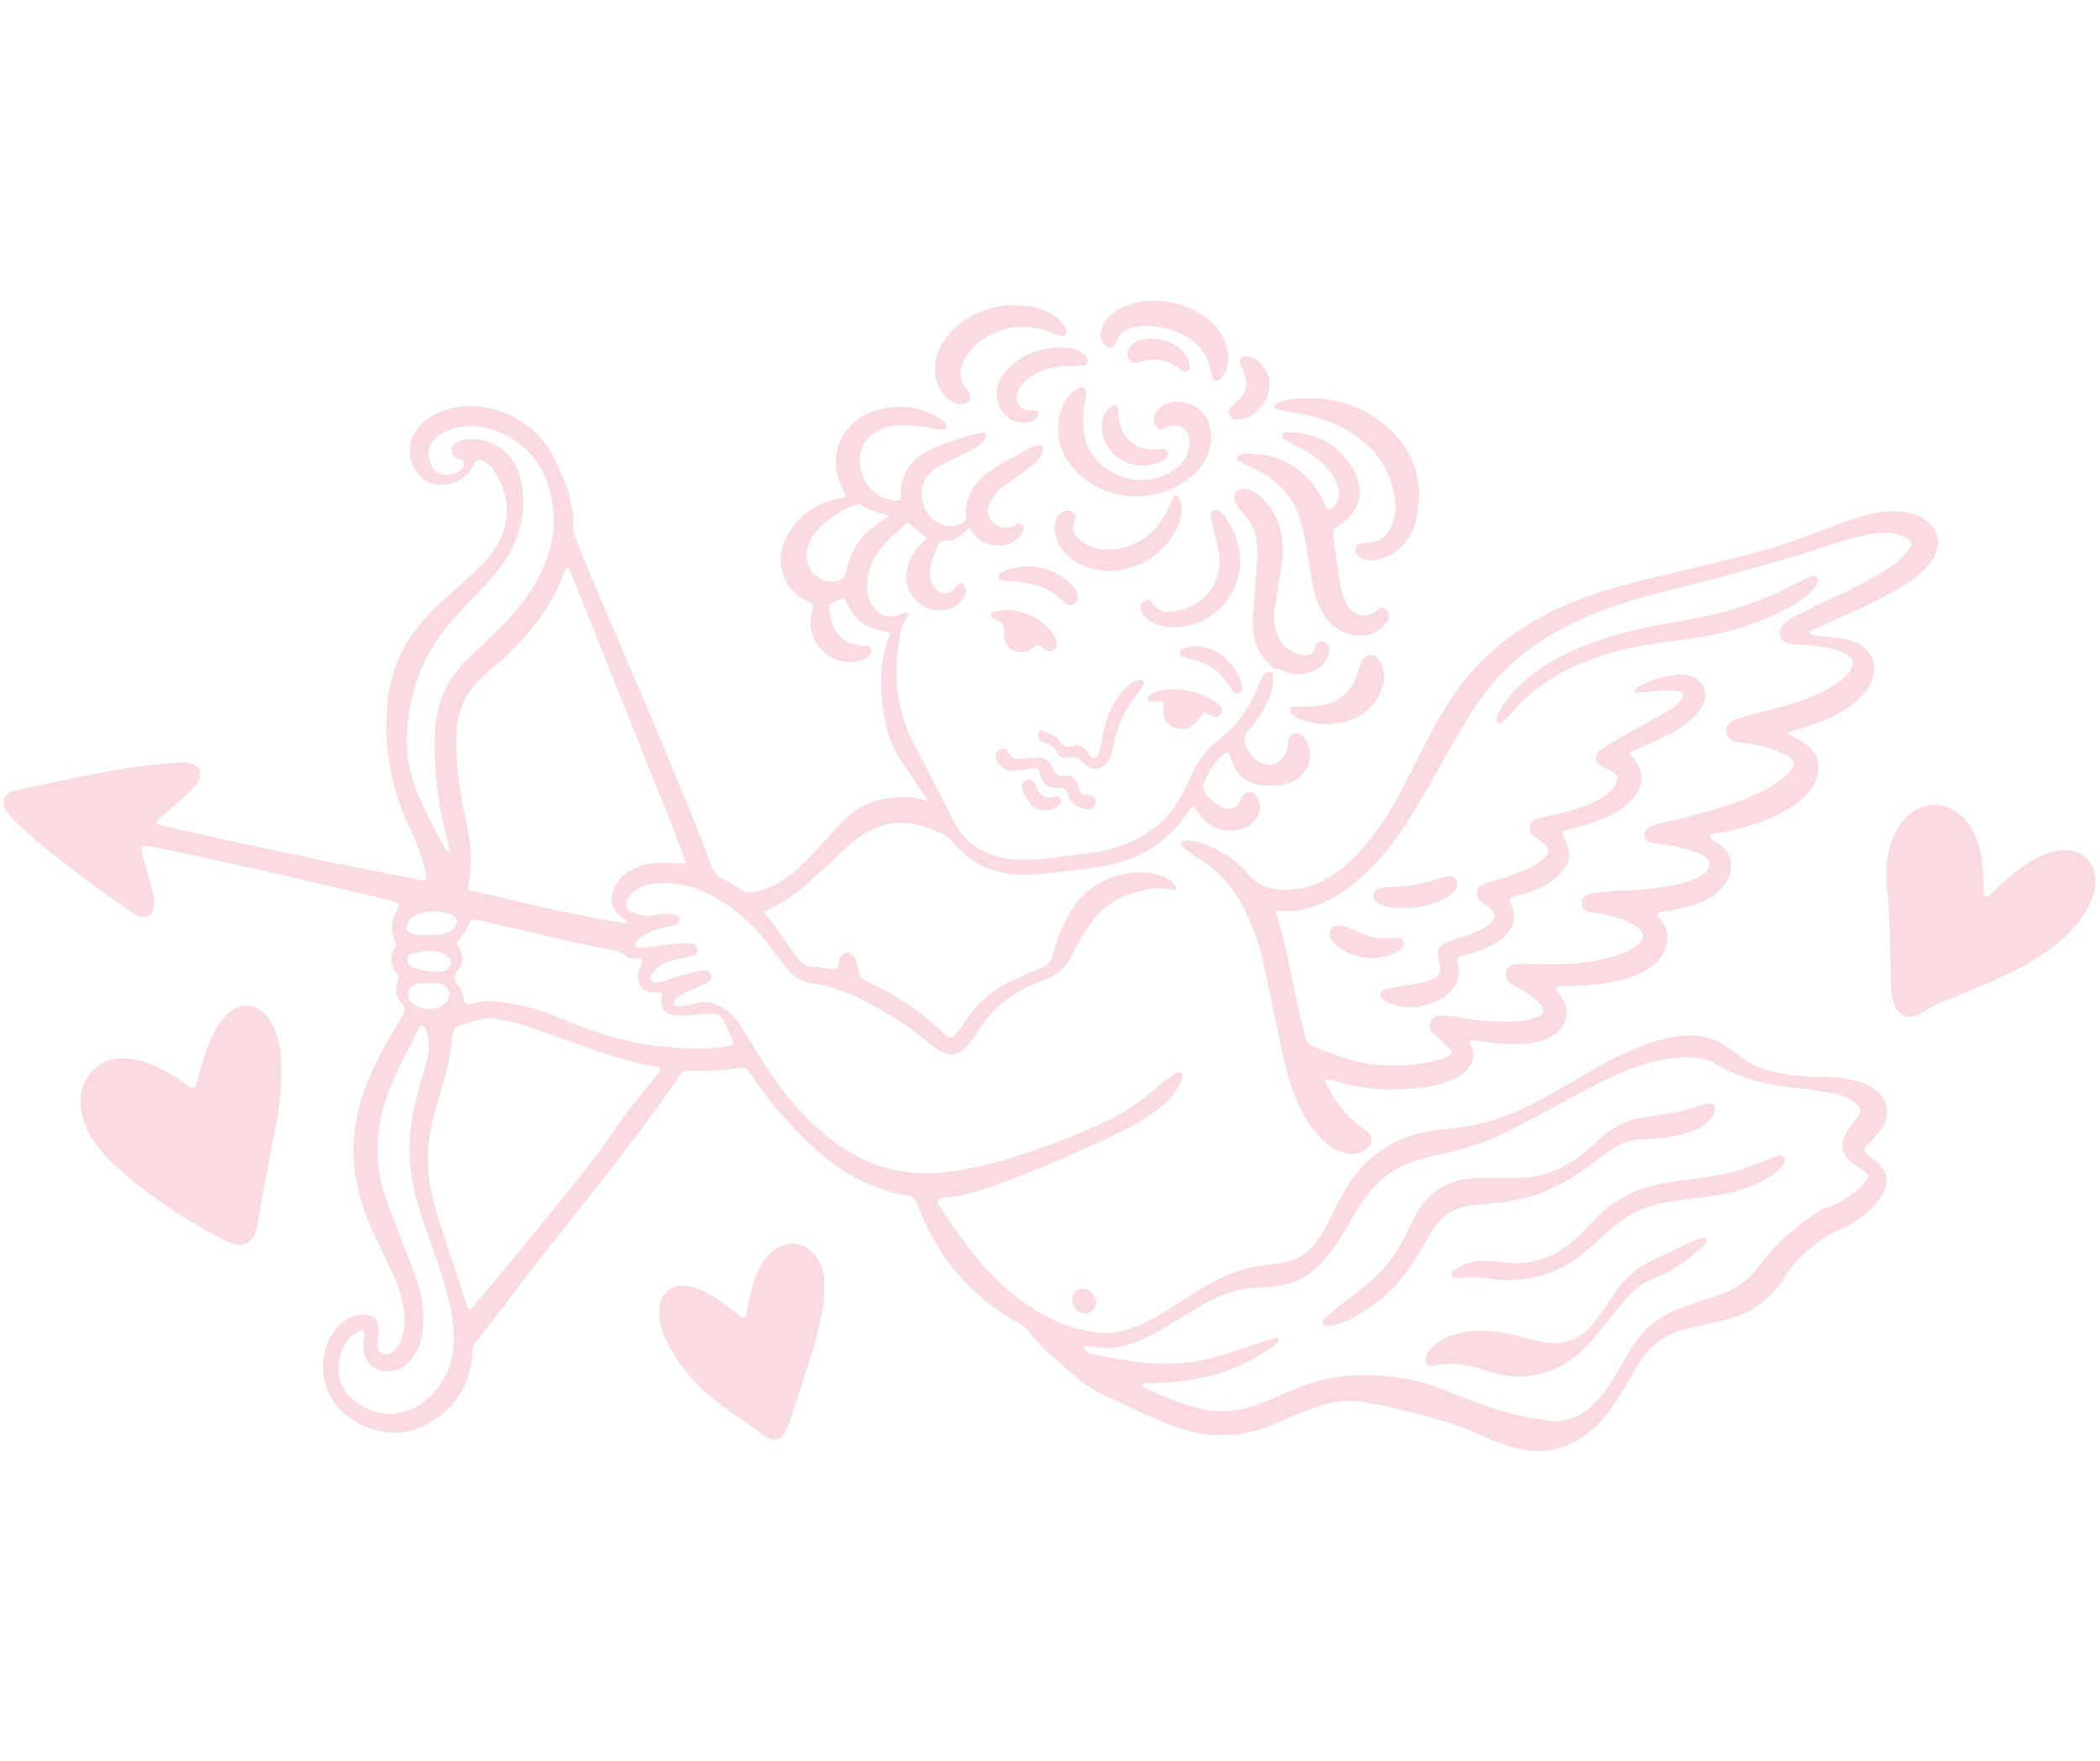 <svg xmlns="http://www.w3.org/2000/svg" xmlns:xlink="http://www.w3.org/1999/xlink" width="940" zoomAndPan="magnify" viewBox="0 0 705 591" height="788" preserveAspectRatio="xMidYMid meet" version="1.2"><defs><clipPath id="89c9579e58"><path d="M 0.594 100 L 704.402 100 L 704.402 488 L 0.594 488 Z M 0.594 100 "/></clipPath><filter x="0%" y="0%" width="100%" filterUnits="objectBoundingBox" id="e898babc15" height="100%"><feColorMatrix values="0 0 0 0 1 0 0 0 0 1 0 0 0 0 1 0 0 0 1 0" type="matrix" in="SourceGraphic"/></filter><clipPath id="132371d920"><path d="M 1 0.871 L 704 0.871 L 704 387.816 L 1 387.816 Z M 1 0.871 "/></clipPath><clipPath id="5ed67402df"><rect x="0" width="705" y="0" height="388"/></clipPath></defs><g id="1fb8848648"><g clip-rule="nonzero" clip-path="url(#89c9579e58)"><g mask="url(#897947ce87)" transform="matrix(1,0,0,1,0,100)"><g clip-path="url(#5ed67402df)"><g clip-rule="nonzero" clip-path="url(#132371d920)"><path style=" stroke:none;fill-rule:nonzero;fill:#f4b8c4;fill-opacity:1;" d="M 64.84 265.289 C 65.875 264.711 65.992 263.676 66.223 262.754 C 67.371 258.379 68.641 254.004 70.367 249.859 C 71.516 247.098 72.898 244.332 74.742 242.031 C 80.039 235.469 87.289 236.16 91.32 243.645 C 93.277 247.211 94.082 251.125 94.312 255.156 C 94.773 262.523 94.082 269.895 92.703 277.148 C 91.09 285.668 89.477 294.188 87.867 302.707 C 87.52 304.547 87.289 306.391 86.945 308.117 C 86.602 309.961 86.371 311.801 85.793 313.527 C 84.645 316.984 81.766 318.48 78.195 317.445 C 76.812 316.984 75.434 316.406 74.051 315.602 C 61.039 308.691 48.723 300.633 37.898 290.504 C 34.215 287.047 30.992 283.133 29.035 278.527 C 27.191 274.27 26.387 269.895 27.652 265.289 C 29.379 259.531 34.098 255.617 40.086 255.273 C 43.309 255.043 46.418 255.73 49.41 256.77 C 53.559 258.266 57.242 260.336 60.926 262.871 C 62.309 263.793 63.344 265.059 64.84 265.289 Z M 634.289 208.871 C 634.52 215.434 634.633 221.883 634.75 228.445 C 634.75 230.75 634.98 233.164 635.441 235.469 C 636.477 240.188 640.047 243.066 645.109 239.957 C 649.141 237.426 653.516 235.699 657.777 233.973 C 662.609 232.016 667.332 230.059 672.051 227.871 C 677.809 225.223 683.449 222.113 688.516 218.312 C 693.008 214.977 696.922 211.176 699.914 206.453 C 701.641 203.691 702.906 200.812 703.367 197.59 C 704.406 190.223 699.34 184.695 691.969 185.387 C 689.438 185.617 687.02 186.422 684.832 187.457 C 681.148 189.184 677.926 191.488 674.816 194.137 C 672.512 196.094 670.441 198.281 668.137 200.238 C 667.676 200.699 667.102 201.273 666.41 200.812 C 666.066 200.582 665.949 200.008 665.949 199.547 C 665.836 196.668 665.836 193.789 665.605 191.027 C 665.145 185.848 663.879 180.781 660.77 176.406 C 655.012 168.348 644.766 168.117 638.547 175.828 C 636.59 178.363 635.324 181.242 634.402 184.348 C 633.367 188.148 633.254 191.949 633.367 197.59 C 633.711 200.121 634.172 204.496 634.289 208.871 Z M 275.535 324.582 C 272.078 316.406 263.676 315.027 257.805 321.473 C 256.766 322.738 255.73 324.121 255.039 325.504 C 254.004 327.461 253.199 329.648 252.621 331.719 C 251.93 334.023 251.355 336.324 251.012 338.742 C 250.434 343.234 249.973 343.117 246.75 340.469 C 244.562 338.629 242.262 337.016 239.844 335.402 C 238.113 334.254 236.156 333.332 234.199 332.527 C 225.91 329.418 220.383 333.793 221.422 342.543 C 221.883 345.996 223.148 349.219 224.875 352.215 C 228.098 358.086 232.242 363.266 237.195 367.641 C 242.836 372.594 249.281 376.508 255.27 380.996 C 255.961 381.574 256.766 381.918 257.574 382.379 C 258.148 382.609 258.609 382.953 259.184 383.07 C 260.566 383.414 261.832 383.07 262.754 381.805 C 264.137 379.961 264.941 377.887 265.633 375.699 C 267.703 369.254 269.777 362.805 271.848 356.359 C 272.77 353.48 273.691 350.602 274.383 347.723 C 275.648 342.887 276.684 338.051 276.684 333.102 C 277.031 329.531 276.684 327.113 275.535 324.582 Z M 312.262 168.23 C 312.262 168.23 312.375 168.117 312.375 168.117 C 311.453 168.922 310.535 168.578 309.613 168.348 C 305.352 166.965 300.977 167.426 296.719 168.117 C 291.652 168.922 287.277 171.453 283.594 175.141 C 280.254 178.477 277.145 181.934 273.922 185.387 C 271.043 188.496 268.164 191.488 264.824 194.02 C 261.141 196.898 257.113 198.742 252.621 199.547 C 251.242 199.777 250.09 199.547 248.824 198.742 C 246.637 197.246 244.332 195.746 242.031 194.48 C 240.418 193.676 239.496 192.523 238.922 190.797 C 237.309 186.422 235.699 182.047 233.855 177.672 C 224.875 155.223 215.32 133.113 205.879 111.008 C 202.078 102.258 198.395 93.395 194.824 84.645 C 193.789 81.996 192.293 79.465 192.406 76.586 C 192.637 68.41 189.645 61.156 186.191 54.02 C 182.16 45.844 175.598 40.434 166.734 37.668 C 160.398 35.711 154.184 35.711 148.082 38.129 C 144.051 39.742 140.828 42.16 138.754 46.191 C 135.648 52.523 138.871 59.316 143.707 61.734 C 149.23 64.379 156.371 61.734 159.02 56.09 C 160.055 53.902 160.629 53.789 162.703 54.941 C 163.969 55.746 165.234 56.668 165.926 58.047 C 169.496 63.805 171.223 69.906 169.496 76.699 C 168.461 81.074 166.043 84.645 163.164 87.984 C 159.824 91.781 156.023 95.008 152.227 98.344 C 148.426 101.684 144.742 105.023 141.52 108.938 C 134.266 117.344 130.465 127.242 129.891 138.297 C 129.086 152.113 131.5 165.352 137.488 177.785 C 139.676 182.277 141.52 186.996 142.668 191.949 C 142.898 192.754 143.016 193.559 143.016 194.367 C 143.016 195.172 142.555 195.633 141.75 195.516 C 137.258 194.598 132.883 193.676 128.508 192.871 C 104.332 188.148 80.27 182.969 56.32 177.555 C 55.055 177.328 53.785 176.867 52.637 176.52 C 52.637 175.023 53.672 174.68 54.363 173.988 C 57.355 171.34 60.465 168.691 63.344 166.043 C 64.727 164.777 65.992 163.512 66.797 161.785 C 67.832 159.48 67.027 157.41 64.727 156.488 C 63.227 155.91 61.73 155.797 60.234 155.91 C 55.859 156.258 51.598 156.602 47.223 157.18 C 33.41 159.02 19.938 162.242 6.352 165.008 C 5.43 165.238 4.395 165.469 3.473 165.93 C 1.516 166.848 0.594 168.922 1.516 170.992 C 2.207 172.375 3.129 173.641 4.164 174.68 C 7.043 177.441 9.922 180.32 13.031 182.852 C 22.816 191.027 33.18 198.512 43.539 205.766 C 44.461 206.457 45.496 207.031 46.535 207.492 C 49.066 208.527 51.371 207.145 51.715 204.496 C 51.945 202.656 51.598 200.812 51.141 199.086 C 50.219 195.633 49.41 192.293 48.375 188.953 C 46.879 183.773 46.879 183.312 52.289 184.465 C 78.309 189.762 104.215 195.863 130.121 201.965 C 131.387 202.309 132.652 202.77 133.918 203.117 C 133.918 203.461 133.918 203.578 133.918 203.809 C 133.805 204.152 133.805 204.496 133.688 204.727 C 131.5 208.414 130.695 212.098 132.77 216.125 C 133.23 217.047 132.883 217.738 132.422 218.43 C 130.695 221.191 131.043 223.84 132.883 226.375 C 133.688 227.41 134.035 228.215 133.461 229.598 C 132.422 232.129 133 234.664 134.727 236.621 C 136.566 238.578 135.875 239.957 134.609 241.918 C 129.891 249.285 125.746 256.883 122.637 265.059 C 118.492 275.996 117.57 287.164 120.105 298.676 C 121.484 304.895 123.902 310.883 126.668 316.523 C 128.625 320.551 130.582 324.695 132.422 328.84 C 134.148 332.527 135.188 336.441 135.648 340.355 C 135.992 343.234 135.762 345.996 134.957 348.875 C 134.379 350.832 133.461 352.559 131.73 353.824 C 130.695 354.516 129.543 354.863 128.395 354.285 C 127.242 353.711 126.668 352.676 126.781 351.406 C 126.781 350.602 126.898 349.68 126.898 348.875 C 127.012 348.07 127.125 347.148 127.125 346.344 C 127.125 343.004 125.168 341.16 121.715 341.16 C 118.262 341.16 115.613 342.887 113.426 345.305 C 107.324 351.984 106.75 362.805 112.043 370.52 C 117.227 378.004 127.934 382.379 136.797 380.422 C 148.195 377.887 156.945 368.332 158.328 356.703 C 158.441 355.551 158.559 354.402 158.672 353.25 C 158.789 351.984 159.25 351.062 159.941 350.141 C 163.277 345.996 166.617 341.738 169.84 337.477 C 189.07 311.688 210.254 287.395 228.328 260.797 C 228.906 259.875 229.711 259.301 230.746 259.418 C 236.734 259.531 242.836 259.418 248.824 258.379 C 249.973 258.148 250.781 258.609 251.355 259.531 C 252.047 260.453 252.621 261.488 253.312 262.41 C 259.184 270.816 265.863 278.527 273.461 285.438 C 282.441 293.496 292.688 299.367 304.777 301.324 C 306.621 301.672 307.195 302.477 307.887 304.09 C 314.449 321.59 325.617 335.059 341.965 344.156 C 343.117 344.844 344.27 345.422 345.074 346.57 C 349.68 352.676 355.551 357.281 361.309 362.23 C 364.531 364.992 368.102 367.18 371.898 368.906 C 378.117 371.785 384.336 374.664 390.668 377.43 C 403.676 383.07 416.57 383.301 429.582 377.199 C 433.496 375.355 437.641 373.859 441.672 372.363 C 446.969 370.52 452.262 369.598 457.906 370.637 C 461.703 371.324 465.504 371.902 469.188 372.824 C 479.434 375.469 489.68 378.004 499.238 382.609 C 501.656 383.762 504.188 384.68 506.723 385.488 C 518.234 389.055 528.137 386.523 536.539 377.887 C 539.766 374.664 542.297 370.98 544.602 367.066 C 546.441 364.074 548.168 360.965 550.012 357.969 C 553.926 351.406 559.566 347.379 567.051 345.766 C 570.852 344.961 574.535 344.039 578.332 343.234 C 587.43 341.277 594.566 336.324 599.402 328.266 C 601.707 324.465 604.699 321.359 608.152 318.711 C 611.379 316.176 614.484 313.758 618.285 312.379 C 621.277 311.227 623.926 309.383 626.344 307.312 C 628.301 305.699 630.027 303.973 631.41 301.785 C 634.52 296.949 633.941 293.148 629.453 289.465 C 628.188 288.43 626.574 287.738 625.77 286.242 C 625.883 285.32 626.461 284.746 627.035 284.168 C 628.531 282.559 630.145 281.062 631.41 279.336 C 634.863 274.5 634.059 269.203 629.336 265.633 C 627.148 264.023 624.617 263.102 621.969 262.523 C 618.746 261.836 615.406 261.375 611.953 261.488 C 607.578 261.605 603.203 261.145 598.941 260.453 C 593.875 259.648 589.156 258.148 585.012 255.156 C 583.629 254.234 582.25 253.199 580.98 252.164 C 575.57 248.02 569.582 246.867 562.906 247.902 C 557.266 248.824 551.852 250.551 546.672 252.969 C 540.684 255.617 535.043 258.84 529.402 262.18 C 523.645 265.52 517.891 268.973 511.785 271.852 C 503.957 275.535 495.898 277.953 487.262 278.758 C 482.887 279.219 478.629 279.68 474.367 280.945 C 464.121 284.168 456.637 290.734 451.227 299.941 C 449.383 303.168 447.773 306.504 446.16 309.73 C 444.895 312.262 443.512 314.797 441.785 316.984 C 438.793 320.898 434.992 323.316 430.043 323.891 C 428.66 324.008 427.395 324.352 426.129 324.465 C 417.262 325.273 409.316 328.609 401.836 333.445 C 397.805 336.094 393.66 338.629 389.516 341.16 C 386.062 343.234 382.492 344.961 378.578 346.227 C 375.125 347.262 371.785 347.723 368.215 347.262 C 362.457 346.457 357.164 344.844 351.98 342.195 C 345.648 338.973 340.125 334.715 334.941 329.879 C 327.113 322.395 321.125 313.527 315.254 304.547 C 314.219 302.938 314.68 302.246 316.75 302.016 C 322.852 301.555 328.609 299.828 334.25 297.754 C 348.758 292.574 362.805 286.355 376.734 279.68 C 378.691 278.758 380.535 277.605 382.492 276.57 C 385.484 274.73 388.48 272.773 391.012 270.469 C 393.66 268.051 395.73 265.172 396.883 261.832 C 397.113 261.145 397 260.453 396.309 260.105 C 395.961 259.875 395.273 259.875 394.926 260.105 C 392.164 261.719 389.746 263.793 387.328 265.863 C 382.379 270.238 376.965 273.809 370.98 276.57 C 359.812 281.637 348.527 286.129 336.668 289.465 C 329.301 291.539 321.703 293.266 313.988 293.727 C 300.172 294.531 287.969 289.926 277.375 281.176 C 269.891 275.074 263.676 267.82 258.379 259.875 C 255.73 255.848 253.199 251.586 250.664 247.559 C 249.512 245.715 248.477 243.758 247.094 242.145 C 243.41 237.887 238.922 235.125 232.934 236.965 C 232.129 237.195 231.32 237.426 230.516 237.539 C 229.363 237.656 228.215 237.656 227.062 237.656 C 226.832 237.656 226.258 237.426 226.258 237.195 C 226.141 236.734 226.141 236.16 226.488 235.812 C 226.945 235.125 227.637 234.664 228.328 234.203 C 230.516 232.707 233.051 231.785 235.582 230.75 C 236.504 230.402 237.426 229.941 238.23 229.367 C 238.691 229.02 238.922 228.215 238.805 227.523 C 238.574 226.602 238.113 225.914 237.195 225.797 C 236.156 225.684 235.121 225.684 234.199 225.914 C 231.551 226.602 229.02 227.293 226.488 228.102 C 224.875 228.559 223.379 229.25 221.652 229.598 C 220.613 229.828 219.234 230.289 218.543 228.906 C 217.965 227.641 218.887 226.602 219.695 225.797 C 220.5 224.992 221.535 224.301 222.457 223.727 C 224.531 222.574 226.719 221.883 229.133 221.539 C 230.402 221.309 231.781 221.078 233.051 220.617 C 233.855 220.387 234.316 219.582 234.199 218.543 C 234.086 217.621 233.508 216.934 232.703 216.816 C 231.438 216.586 230.055 216.473 228.676 216.586 C 224.875 216.934 221.074 217.508 217.16 217.969 C 216.125 218.082 215.203 218.082 214.168 218.082 C 213.477 218.082 213.133 217.047 213.477 216.586 C 213.938 215.895 214.512 215.207 215.09 214.746 C 216.93 213.246 219.117 212.328 221.422 211.75 C 223.148 211.289 224.988 210.945 226.719 210.371 C 227.523 210.141 228.215 209.562 228.098 208.527 C 227.984 207.605 227.176 207.145 226.371 207.031 C 224.184 206.57 221.996 206.57 219.926 207.145 C 217.738 207.723 215.551 207.262 213.477 206.684 C 210.137 205.766 209.332 203.461 211.402 200.699 C 211.98 199.891 212.785 199.203 213.59 198.625 C 215.434 197.359 217.508 196.785 219.695 196.555 C 227.176 195.746 233.969 197.703 240.418 201.391 C 247.324 205.305 253.199 210.602 257.918 216.934 C 259.992 219.695 262.18 222.574 264.367 225.336 C 266.438 227.984 268.973 229.48 272.309 229.941 C 278.18 230.746 283.707 232.707 289.004 235.352 C 296.719 239.152 303.973 243.527 310.535 249.055 C 311.914 250.207 313.414 251.355 314.91 252.395 C 318.824 254.812 321.586 254.465 324.695 251.012 C 326.078 249.516 327.227 247.902 328.266 246.176 C 333.102 238.348 339.895 232.938 348.527 229.711 C 348.988 229.48 349.449 229.25 349.91 229.137 C 354.977 227.754 358.082 224.414 360.27 219.695 C 361.77 216.355 363.84 213.246 365.914 210.254 C 369.367 205.074 374.316 201.621 380.305 199.777 C 384.68 198.395 389.055 197.359 393.66 198.742 C 394.121 198.855 394.812 198.855 394.812 198.281 C 394.926 197.82 394.695 197.359 394.352 196.898 C 393.086 195.172 391.242 194.367 389.285 193.789 C 385.832 192.754 382.375 192.523 378.809 193.098 C 369.598 194.711 362.688 199.434 358.43 207.723 C 356.355 211.75 354.629 215.895 353.477 220.387 C 352.902 222.688 351.637 224.184 349.332 224.992 C 347.145 225.797 345.074 226.832 342.887 227.754 C 334.48 231.094 327.805 236.391 323.199 244.102 C 322.391 245.371 321.473 246.52 320.434 247.672 C 319.859 248.363 318.938 248.594 318.133 247.902 C 317.211 247.211 316.289 246.406 315.484 245.602 C 311.684 242.031 307.656 238.809 303.164 236.043 C 299.25 233.512 295.105 231.207 290.848 229.367 C 289.348 228.676 288.43 227.871 288.312 226.145 C 288.199 224.301 287.621 222.574 286.586 220.961 C 285.32 219.121 283.246 219.352 282.098 221.191 C 281.289 222.457 281.867 224.184 280.598 225.453 C 278.18 225.105 275.762 224.645 273.23 224.531 C 270.699 224.414 268.855 223.148 267.359 221.191 C 263.789 216.125 260.449 210.945 256.305 206.109 C 258.84 204.727 261.027 203.691 263.215 202.426 C 267.359 199.891 271.043 196.668 274.613 193.328 C 278.527 189.645 282.441 185.961 286.473 182.508 C 294.875 175.484 304.086 174.332 314.102 178.938 C 314.68 179.168 315.254 179.516 315.945 179.742 C 317.559 180.32 318.824 181.242 319.859 182.621 C 325.961 190.223 334.02 193.445 343.578 193.676 C 347.262 193.789 350.945 193.215 354.629 192.754 C 359.926 192.062 365.336 191.602 370.52 190.684 C 382.148 188.496 391.934 183.082 398.609 172.949 C 399.188 172.145 399.531 171.223 400.684 170.648 C 401.145 171.34 401.605 172.031 402.066 172.605 C 402.984 173.758 403.906 175.023 405.059 175.945 C 409.434 179.629 416.227 179.742 420.371 176.289 C 423.133 173.871 423.711 170.992 422.098 167.77 C 420.945 165.469 418.297 165.238 416.918 167.426 C 416.57 168 416.457 168.691 416.109 169.266 C 414.961 171.34 413.234 172.031 411.047 171.223 C 408.281 170.188 406.094 168.348 404.484 165.93 C 403.793 164.891 403.676 163.742 404.254 162.59 C 405.75 159.25 407.359 155.91 410.355 153.492 C 411.047 153.031 411.621 152.344 412.656 152.688 C 413.004 153.723 413.234 154.875 413.691 155.91 C 415.648 160.746 419.219 163.395 424.402 163.625 C 426.359 163.742 428.43 163.625 430.387 163.395 C 432.922 163.051 435.223 162.012 437.066 160.172 C 440.52 156.602 440.75 151.191 437.641 147.391 C 436.836 146.469 435.797 145.781 434.531 146.125 C 433.266 146.469 432.574 147.391 432.461 148.656 C 432.344 149.465 432.574 150.387 432.23 151.191 C 430.617 156.027 426.816 158.559 421.754 155.105 C 420.371 154.07 419.566 152.688 418.645 151.191 C 417.379 148.887 417.148 147.047 419.336 144.973 C 421.062 143.363 422.211 141.289 423.48 139.332 C 426.129 135.188 427.969 130.812 427.277 125.633 L 427.395 125.746 C 426.012 125.285 424.746 125.402 423.941 126.898 C 423.25 128.395 422.559 129.891 421.867 131.504 C 419.336 137.488 415.766 142.672 410.816 146.93 C 409.895 147.738 409.086 148.543 408.168 149.234 C 404.711 151.996 402.18 155.449 400.336 159.48 C 399.188 162.242 397.691 164.891 396.309 167.539 C 392.395 174.68 386.523 179.742 378.922 182.852 C 375.469 184.234 372.016 185.5 368.332 185.961 C 363.727 186.535 359.004 187.227 354.398 187.805 C 350.715 188.148 347.031 188.723 343.348 188.609 C 332.41 188.492 323.891 184.117 319.168 173.758 C 319.055 173.641 319.055 173.41 318.938 173.297 C 315.023 165.699 311.223 158.098 307.195 150.5 C 301.438 139.793 299.941 128.395 301.668 116.422 C 302.129 113.082 302.359 109.742 304.66 106.98 C 304.777 106.863 304.777 106.633 304.777 106.52 C 304.891 106.176 304.891 105.828 304.434 105.715 C 304.316 105.598 304.086 105.598 303.973 105.598 C 303.512 105.715 303.051 105.828 302.59 106.059 C 297.641 108.016 294.301 106.52 292.113 101.801 C 291.422 100.188 291.078 98.574 291.078 96.965 C 290.961 92.242 292.688 88.098 295.453 84.414 C 298.098 80.844 301.555 78.195 304.777 75.316 C 306.965 77.16 309.035 78.887 311.109 80.613 C 309.844 81.996 308.578 83.148 307.656 84.414 C 305.352 87.406 303.973 90.746 304.316 94.66 C 305.008 102.488 313.527 107.324 320.32 103.641 C 322.277 102.605 323.773 100.992 324.352 98.805 C 324.578 97.77 323.773 96.043 322.969 95.812 C 322.047 95.582 321.473 96.273 320.895 96.965 C 320.664 97.195 320.551 97.539 320.32 97.77 C 318.133 99.84 315.828 99.727 313.871 97.422 C 312.723 96.043 312.375 94.547 312.262 92.82 C 312.145 89.133 313.527 85.91 315.023 82.801 C 315.371 81.996 316.176 81.535 317.098 81.535 C 320.434 81.652 322.738 79.809 325.5 77.16 C 326.078 78.082 326.652 79.004 327.227 79.691 C 328.953 81.652 331.258 82.688 333.789 83.031 C 337.59 83.723 341.734 81.766 343.23 78.773 C 343.578 77.965 343.691 77.16 343.117 76.355 C 342.539 75.547 341.734 75.547 340.93 76.125 C 340.699 76.355 340.352 76.586 340.121 76.699 C 337.477 77.734 335.172 77.16 333.215 75.203 C 331.371 73.359 331.258 71.059 332.293 68.754 C 333.215 66.684 334.598 65.07 336.324 63.691 C 338.051 62.309 339.895 61.273 341.621 59.891 C 343.461 58.508 345.418 57.129 347.262 55.629 C 348.414 54.711 349.449 53.559 349.91 52.062 C 350.141 51.254 350.254 50.449 349.562 49.758 C 348.988 49.297 348.414 49.297 347.723 49.527 C 347.145 49.758 346.457 49.988 345.879 50.336 C 342.195 52.293 338.512 54.25 334.941 56.438 C 328.379 60.352 323.66 65.418 324.352 73.707 C 324.465 74.398 324.121 74.973 323.43 75.316 C 321.473 76.355 319.516 77.047 317.211 76.355 C 313.184 75.09 310.535 72.441 309.727 68.297 C 308.809 64.266 309.727 60.582 313.066 57.934 C 314.68 56.668 316.406 55.746 318.246 54.941 C 321.125 53.559 324.004 52.176 326.766 50.68 C 328.379 49.758 329.992 48.836 330.914 47.109 C 331.141 46.766 331.258 46.074 331.027 45.73 C 330.797 45.383 330.223 45.152 329.762 45.27 C 325.27 46.074 321.012 47.457 316.75 49.066 C 314.562 49.875 312.375 50.793 310.418 51.945 C 305.582 54.711 302.934 58.969 302.473 64.609 C 302.359 65.762 302.703 67.027 301.898 68.066 C 295.566 68.066 290.961 64.496 289.117 58.164 C 287.391 52.062 289.926 46.648 295.68 44.117 C 297.754 43.195 299.828 42.852 302.016 42.734 C 305.699 42.621 309.383 43.082 312.953 43.773 C 314.562 44.117 316.176 44.691 317.785 43.656 C 317.902 41.355 315.828 40.664 314.332 39.855 C 308.23 36.289 301.668 35.711 294.875 37.555 C 282.555 40.777 277.262 52.98 282.785 64.035 C 283.246 64.84 284.055 65.648 283.707 66.797 C 283.363 66.914 283.133 67.027 282.785 67.145 C 282.324 67.258 281.75 67.258 281.289 67.375 C 275.418 68.527 270.699 71.402 266.898 75.895 C 265.285 77.852 264.02 80.039 263.098 82.34 C 259.988 90.859 264.711 99.035 270.582 101.57 C 273.23 102.719 273.117 102.836 272.539 105.484 C 272.195 107.094 272.078 108.82 272.195 110.434 C 272.887 118.609 281.98 124.363 289.578 121.488 C 290.848 121.027 291.996 120.336 292.457 118.953 C 292.688 118.262 292.227 116.996 291.535 116.883 C 290.73 116.766 289.926 116.883 289.004 116.766 C 284.055 116.305 280.598 113.426 279.219 108.707 C 278.988 107.902 278.871 107.094 278.641 106.289 C 277.949 103.066 277.949 102.949 281.289 101.57 C 281.98 101.223 282.785 100.762 283.594 101.109 C 287.969 109.281 288.773 109.859 298.676 112.391 C 298.789 112.508 298.906 112.738 298.789 112.852 C 298.676 113.195 298.676 113.543 298.445 113.773 C 295.105 122.637 295.223 131.848 296.949 140.945 C 297.867 145.895 299.48 150.73 302.242 154.992 C 305.352 159.711 308.578 164.43 311.801 169.152 Z M 367.293 352.098 C 371.898 352.906 376.273 352.328 380.648 350.719 C 384.105 349.449 387.441 347.84 390.551 345.883 C 394.465 343.578 398.266 341.16 402.18 338.859 C 408.742 334.828 415.652 332.18 423.48 332.18 C 425.09 332.18 426.82 331.836 428.43 331.605 C 434.418 331.145 439.254 328.496 443.281 324.234 C 446.621 320.668 449.383 316.637 451.801 312.492 C 453.531 309.613 455.141 306.621 456.984 303.859 C 461.934 296.258 468.727 291.078 477.594 288.891 C 479.664 288.316 481.852 287.738 483.926 287.395 C 492.676 285.668 500.965 282.559 508.91 278.414 C 515.703 274.844 522.492 271.16 529.285 267.477 C 535.391 264.25 541.375 261.027 547.824 258.609 C 553.695 256.422 559.566 254.812 565.898 254.812 C 569.699 254.812 573.27 255.387 576.492 257.344 C 584.781 262.293 593.762 264.25 603.203 265.172 C 607.348 265.52 611.492 266.324 615.637 267.016 C 618.285 267.477 620.703 268.625 622.891 270.238 C 624.848 271.734 625.078 272.887 623.695 274.844 C 623.121 275.648 622.43 276.457 621.855 277.262 C 621.164 278.184 620.473 279.105 619.898 280.141 C 617.48 284.398 618.285 287.738 622.199 290.617 C 623.582 291.652 624.961 292.461 626.344 293.496 C 627.266 294.188 627.379 295.223 626.691 296.145 C 625.77 297.297 624.73 298.445 623.582 299.367 C 620.473 302.016 617.02 303.973 613.219 305.355 C 610.801 306.277 608.73 307.656 606.773 309.152 C 600.555 313.758 594.797 318.824 590.309 325.273 C 587.082 329.762 582.707 332.758 577.527 334.484 C 574.648 335.402 571.77 336.324 569.008 337.363 C 566.82 338.168 564.52 338.859 562.445 339.777 C 556.457 342.312 551.508 346.344 548.055 351.867 C 546.441 354.402 544.945 357.051 543.449 359.699 C 541.723 362.574 540.109 365.453 537.922 368.102 C 536.887 369.367 535.734 370.637 534.469 371.785 C 530.555 375.469 525.949 377.543 520.305 376.852 C 515.473 376.277 510.75 375.469 506.031 374.09 C 498.43 371.902 491.062 369.137 483.809 366.145 C 476.785 363.266 469.418 362.113 461.82 361.656 C 451.113 360.965 441.211 363.152 431.652 367.527 C 428.43 369.023 425.207 370.289 421.867 371.555 C 415.191 373.973 408.512 374.32 401.605 372.477 C 395.734 370.863 390.207 368.676 384.793 366.031 C 384.219 365.684 383.414 365.57 383.758 364.648 C 383.988 364.074 384.566 364.188 385.023 364.188 C 390.438 364.301 395.734 363.844 401.027 362.922 C 410.816 361.309 419.566 357.395 427.625 351.754 C 428.199 351.406 428.66 350.945 429.121 350.371 C 429.234 350.141 429.352 349.68 429.121 349.449 C 429.008 349.219 428.547 348.988 428.316 349.105 C 427.047 349.449 425.668 349.68 424.402 350.141 C 420.484 351.406 416.457 352.906 412.543 354.172 C 404.367 356.82 395.961 358.199 387.328 357.625 C 380.418 357.281 373.742 355.898 366.949 354.516 C 365.684 354.285 364.418 353.824 363.609 351.984 C 364.992 351.523 366.145 351.984 367.293 352.098 Z M 220.961 189.645 C 217.852 189.645 214.973 190.453 212.324 191.832 C 209.906 193.098 207.949 194.828 206.57 197.246 C 204.152 201.734 205.188 205.535 209.445 208.414 C 209.793 208.641 210.484 208.641 210.484 209.449 C 210.254 209.562 210.023 209.91 209.906 209.91 C 192.176 207.145 174.906 202.77 157.406 198.742 C 157.293 198.051 157.062 197.59 157.176 197.129 C 158.789 190.105 158.098 183.199 156.602 176.289 C 154.527 167.078 153.148 157.867 153.148 148.43 C 153.148 146.125 153.262 143.707 153.723 141.406 C 154.758 136.57 156.945 132.309 160.398 128.738 C 161.898 127.242 163.508 125.746 165.234 124.363 C 175.715 115.27 184.809 105.137 189.527 91.781 C 189.645 91.32 189.875 90.859 190.566 90.859 C 191.141 90.859 191.371 91.32 191.484 91.898 C 191.715 92.359 191.832 92.82 192.062 93.277 C 203 120.566 213.938 147.969 224.875 175.254 C 226.719 179.859 228.445 184.578 230.402 189.762 C 226.602 189.645 223.723 189.645 220.961 189.645 Z M 156.715 338.051 C 154.066 330.109 151.418 322.164 148.887 314.219 C 147.734 310.766 146.699 307.195 145.664 303.629 C 143.016 294.188 143.016 284.746 145.434 275.305 C 146.008 273.23 146.586 271.043 147.16 268.973 C 149.23 261.949 151.418 254.812 151.879 247.441 C 151.996 245.715 152.801 244.68 154.414 244.219 C 156.484 243.645 158.559 242.953 160.629 242.262 C 162.473 241.688 164.316 241.57 166.043 241.914 C 169.379 242.492 172.605 243.066 175.828 244.105 C 183.082 246.637 190.336 249.168 197.59 251.703 C 204.957 254.352 212.441 256.883 220.27 257.918 C 221.652 258.148 221.996 258.957 221.191 259.992 C 220.73 260.566 220.27 261.027 219.926 261.488 C 215.781 266.785 211.402 271.852 207.605 277.379 C 198.969 290.156 189.07 302.016 179.281 313.875 C 173.066 321.473 166.734 329.188 160.398 336.785 C 159.594 337.82 159.02 339.09 157.406 339.551 C 157.176 339.203 156.945 338.742 156.715 338.051 Z M 226.258 251.586 C 215.32 251.012 204.84 248.25 194.594 244.332 C 188.262 241.918 181.93 238.922 175.254 237.539 C 172.488 236.965 169.609 236.504 166.848 236.16 C 163.855 235.699 160.859 236.273 157.867 236.965 C 156.715 237.195 155.91 236.852 155.68 235.582 C 155.566 234.895 155.449 234.316 155.336 233.625 C 154.988 231.555 152.918 230.172 152.57 228.445 C 152.227 226.602 154.645 225.223 155.105 223.266 C 155.449 221.191 154.988 219.234 153.836 217.621 C 153.262 216.816 153.379 216.125 154.066 215.434 C 155.219 214.398 156.023 213.133 156.715 211.75 C 158.211 208.414 158.328 208.297 161.781 209.102 C 172.027 211.406 182.277 213.824 192.523 216.242 C 196.09 217.047 199.777 217.738 203.344 218.43 C 205.762 218.891 208.297 219.234 210.367 220.961 C 211.863 222.227 213.938 221.539 215.664 221.996 C 215.895 223.609 214.742 224.645 214.398 225.914 C 213.246 229.941 216.008 233.512 219.695 233.051 C 220.156 233.051 220.73 233.051 221.191 233.051 C 221.535 233.051 221.883 233.164 222.227 233.281 C 222.227 233.742 222.227 234.203 222.113 234.547 C 221.652 238.461 222.918 240.418 226.719 240.766 C 229.137 240.996 231.781 240.766 234.199 240.535 C 241.914 239.844 241.684 239.5 245.023 246.98 C 245.484 248.02 246.176 249.055 246.059 250.781 C 239.266 252.395 232.703 252.047 226.258 251.586 Z M 149.922 185.617 C 146.008 178.594 142.094 171.57 139.332 164.086 C 135.648 153.953 135.992 143.707 138.523 133.461 C 140.711 124.137 145.086 115.961 151.418 108.707 C 154.758 104.906 158.211 101.34 161.668 97.652 C 164.316 94.891 166.961 92.012 169.152 88.789 C 174.215 81.305 176.402 73.016 175.367 64.035 C 175.023 61.156 174.215 58.395 172.836 55.977 C 169.84 50.449 165.121 47.801 159.02 47.34 C 156.945 47.227 154.988 47.57 153.262 48.609 C 150.961 49.988 150.961 52.406 153.262 53.789 C 153.379 53.902 153.609 53.902 153.723 54.02 C 154.527 54.133 155.449 54.363 155.68 55.285 C 155.91 56.551 155.105 57.473 154.066 58.164 C 151.648 59.891 148.195 59.773 146.125 57.934 C 143.707 55.629 143.129 51.484 144.855 48.723 C 146.355 46.418 148.656 45.039 151.305 44.117 C 156.484 42.391 161.551 42.852 166.617 44.691 C 177.441 48.836 183.426 57.129 185.383 68.297 C 186.883 76.93 185.152 85.336 181.125 93.164 C 178.016 99.152 173.984 104.445 169.266 109.281 C 165.234 113.312 161.207 117.344 157.062 121.141 C 149.809 127.934 146.355 136.453 146.008 146.242 C 145.547 157.523 146.93 168.691 149.578 179.629 C 150.152 181.703 150.613 183.773 151.191 186.422 C 150.27 185.73 150.039 185.73 149.922 185.617 Z M 146.816 366.145 C 144.629 368.793 142.094 370.98 139.102 372.477 C 131.848 376.047 125.055 374.895 118.836 370.059 C 111.699 364.531 112.504 354.516 117.457 348.988 C 118.262 348.184 119.297 347.492 120.219 346.918 C 120.793 346.57 121.602 346.457 122.062 346.918 C 122.406 347.148 122.52 347.84 122.406 348.301 C 122.293 349.449 121.945 350.602 121.945 351.754 C 121.832 357.969 127.473 361.887 133.23 359.812 C 135.875 358.891 137.719 357.051 139.215 354.633 C 140.941 351.867 141.75 348.875 141.98 345.652 C 142.324 340.469 141.863 335.289 140.137 330.34 C 138.641 325.965 136.914 321.59 135.188 317.215 C 133.344 312.262 131.273 307.195 129.543 302.246 C 125.398 290.504 125.977 278.875 130.121 267.359 C 132.883 259.648 137.145 252.508 140.598 245.141 C 140.828 244.793 141.289 244.332 141.75 244.332 C 142.094 244.332 142.668 244.793 142.785 245.141 C 143.938 248.363 144.512 251.586 143.59 255.043 C 142.668 258.266 141.75 261.488 140.828 264.711 C 138.066 273.922 136.684 283.363 137.949 293.035 C 138.641 298.215 139.906 303.168 141.52 308.117 C 143.477 313.875 145.434 319.516 147.391 325.273 C 149.004 329.992 150.383 334.828 151.418 339.781 C 151.996 342.773 152.227 345.766 152.34 348.758 C 152.457 354.863 150.961 360.848 146.816 366.145 Z M 295.453 75.203 C 289.578 79.004 285.781 84.297 284.285 91.207 C 283.594 94.199 282.902 94.777 280.141 95.121 C 274.266 95.812 269.66 90.285 271.043 84.297 C 271.504 82.34 272.426 80.5 273.691 78.887 C 277.145 74.398 281.867 71.52 287.047 69.445 C 287.738 69.215 288.43 69.102 289.004 69.445 C 291.652 71.289 294.645 72.094 298.676 73.129 C 296.832 74.281 296.141 74.742 295.453 75.203 Z M 138.523 213.594 C 136.914 213.246 136.223 211.637 136.797 210.141 C 137.488 208.527 138.641 207.375 140.254 206.801 C 143.82 205.648 147.504 205.648 151.074 206.801 C 153.609 207.605 153.953 210.141 151.996 211.867 C 150.961 212.789 149.691 213.246 148.426 213.477 C 147.965 213.594 147.391 213.707 146.93 213.707 C 145.547 213.824 144.281 213.824 142.555 213.938 C 141.402 213.824 139.906 213.824 138.523 213.594 Z M 147.734 230.172 C 150.961 230.977 151.879 234.434 149.578 236.734 C 146.586 239.73 140.023 239.27 137.488 235.699 C 136.336 234.086 136.797 232.016 138.523 230.977 C 140.023 230.059 140.367 229.941 145.547 229.941 C 145.434 229.941 146.586 229.828 147.734 230.172 Z M 138.641 224.762 C 137.719 224.414 137.027 223.609 136.797 222.574 C 136.566 221.539 137.145 220.387 137.949 220.156 C 141.059 219.465 144.168 218.773 147.273 219.465 C 148.195 219.695 149.117 220.156 149.922 220.73 C 150.844 221.309 151.418 222.113 151.305 223.266 C 151.305 224.645 150.383 225.453 149.23 225.797 C 148.195 226.145 146.93 226.145 146.699 226.145 C 143.359 226.027 140.941 225.684 138.641 224.762 Z M 559.914 205.766 C 564.52 204.957 569.125 204.039 573.27 201.734 C 576.145 200.238 578.562 198.164 580.062 195.172 C 582.25 190.797 581.328 186.535 577.527 183.543 C 576.492 182.738 575.227 182.16 574.188 181.355 C 573.957 181.242 574.074 180.781 573.957 180.551 C 573.957 180.434 574.074 180.203 574.188 180.203 C 574.879 180.09 575.457 179.859 576.145 179.746 C 582.594 178.594 588.926 176.98 594.914 174.332 C 598.828 172.605 602.398 170.535 605.504 167.656 C 607.348 165.93 608.844 163.973 609.766 161.555 C 611.379 157.293 610.457 153.148 606.887 150.27 C 605.621 149.234 604.125 148.543 602.625 147.621 C 601.82 147.16 600.668 147.16 600.555 145.781 C 602.625 145.09 604.699 144.512 606.773 143.824 C 608.961 143.016 611.262 142.324 613.336 141.406 C 617.48 139.562 621.395 137.262 624.617 134.035 C 626.574 132.078 628.07 129.891 628.762 127.242 C 630.027 122.754 628.531 118.84 624.504 116.422 C 622.43 115.27 620.242 114.578 617.824 114.234 C 614.832 113.887 611.836 113.543 608.844 113.195 C 608.27 113.082 607.461 113.195 607.578 111.93 C 609.418 111.125 611.379 110.203 613.336 109.281 C 621.164 105.828 628.879 102.375 636.359 98.113 C 639.586 96.273 642.691 94.316 645.34 91.781 C 647.066 90.172 648.566 88.445 649.602 86.258 C 651.559 81.996 650.637 77.852 646.953 74.973 C 644.996 73.359 642.578 72.441 640.16 71.98 C 636.129 71.289 632.102 71.52 628.188 72.441 C 623.926 73.477 619.898 74.859 615.754 76.469 C 606.887 79.922 597.906 83.262 588.695 85.68 C 577.066 88.672 565.324 91.32 553.582 94.199 C 543.102 96.734 532.855 99.727 523.07 104.215 C 510.176 110.32 498.891 118.492 490.258 130.121 C 486.574 135.074 483.348 140.367 480.469 145.895 C 477.133 152.344 473.906 158.676 470.57 165.121 C 467.922 170.188 465.043 175.023 461.59 179.629 C 458.133 184.234 454.449 188.496 449.844 191.949 C 445.93 194.941 441.672 197.359 436.836 198.164 C 430.043 199.203 423.594 198.973 418.645 192.984 C 414.844 188.496 409.777 185.387 404.137 183.312 C 402.066 182.508 399.992 181.934 397.805 182.16 C 397.344 182.16 396.883 182.621 396.652 182.969 C 396.309 183.43 396.539 184.004 397 184.234 C 399.07 185.73 401.027 187.227 403.102 188.609 C 408.973 192.41 413.578 197.359 416.918 203.578 C 420.258 209.793 422.672 216.355 424.172 223.266 C 426.242 232.938 428.199 242.605 430.273 252.277 C 431.77 259.648 433.84 266.898 437.41 273.691 C 439.254 277.262 441.672 280.484 444.664 283.25 C 446.621 284.977 448.695 286.242 451.227 286.934 C 454.105 287.738 456.867 287.508 459.172 285.32 C 460.898 283.711 460.898 281.523 459.285 280.023 C 458.133 278.988 456.867 278.184 455.719 277.262 C 450.652 273.461 447.543 268.168 444.551 262.641 C 445.008 262.41 445.125 262.293 445.238 262.293 C 446.047 262.41 446.852 262.523 447.656 262.754 C 457.445 265.75 467.344 266.324 477.477 265.059 C 481.16 264.598 484.73 263.793 488.07 262.18 C 489.566 261.488 491.062 260.566 492.215 259.418 C 494.285 257.344 495.094 254.926 494.285 252.047 C 494.055 251.125 493.137 250.438 493.711 249.055 C 495.094 249.168 496.59 249.398 497.973 249.629 C 503.266 250.438 508.68 250.781 513.973 250.09 C 517.312 249.746 520.535 248.594 523.07 246.293 C 526.062 243.527 526.754 239.383 524.91 235.812 C 524.453 234.895 523.762 234.086 523.184 233.281 C 522.723 232.59 521.918 232.129 522.609 231.094 C 523.414 231.094 524.223 230.977 525.027 230.977 C 529.516 231.094 534.008 230.633 538.496 230.059 C 542.527 229.48 546.441 228.562 550.125 226.949 C 552.891 225.684 555.422 224.07 557.266 221.652 C 560.488 217.508 560.602 212.789 557.84 209.102 C 557.266 208.414 556.227 207.723 556.574 206.57 C 557.84 205.648 558.875 205.879 559.914 205.766 Z M 437.297 205.305 C 443.281 203.922 448.578 201.16 453.414 197.477 C 458.48 193.559 462.855 188.953 466.77 183.891 C 470.453 179.168 473.793 174.102 476.785 168.805 C 480.469 162.473 484.039 156.027 487.723 149.578 C 489.797 146.012 491.867 142.324 494.172 138.758 C 503.152 124.824 515.355 114.695 530.438 108.016 C 539.766 103.871 549.551 100.762 559.453 98.344 C 578.793 93.508 598.023 88.445 616.902 82.109 C 620.355 80.961 623.926 80.039 627.609 79.348 C 631.41 78.656 635.324 78.426 639.008 80.039 C 639.816 80.383 640.504 80.844 641.082 81.305 C 641.656 81.766 641.773 82.57 641.543 83.148 C 640.852 84.297 640.16 85.449 639.238 86.371 C 636.938 88.789 634.172 90.746 631.297 92.473 C 626.344 95.352 621.277 97.883 616.098 100.301 C 611.836 102.258 607.578 104.332 603.434 106.402 C 601.59 107.324 599.863 108.363 598.598 109.973 C 596.523 112.508 597.562 115.383 600.668 116.074 C 601.938 116.305 603.316 116.305 604.699 116.422 C 608.5 116.652 612.414 116.996 616.098 118.031 C 617.711 118.492 619.32 119.07 620.586 120.105 C 622.199 121.371 622.43 122.754 621.508 124.48 C 620.473 126.438 618.746 127.82 617.02 129.086 C 613.91 131.387 610.34 133 606.773 134.383 C 601.477 136.453 595.949 137.836 590.422 139.219 C 588.121 139.793 585.934 140.484 583.629 141.059 C 582.477 141.406 581.441 141.98 580.637 142.785 C 578.793 144.629 579.371 147.621 581.789 148.656 C 582.824 149.117 584.09 149.234 585.242 149.348 C 589.387 149.809 593.531 150.73 597.445 152.344 C 603.316 154.762 603.664 157.062 598.711 161.094 C 595.258 163.855 591.457 165.812 587.43 167.539 C 580.289 170.535 572.922 172.492 565.438 174.449 C 562.559 175.141 559.566 175.828 556.688 176.52 C 555.539 176.75 554.5 177.211 553.465 177.785 C 552.543 178.246 552.082 179.168 552.082 180.32 C 552.199 181.355 552.773 182.277 553.809 182.621 C 555.422 183.082 557.035 183.43 558.762 183.543 C 562.559 184.004 566.359 184.809 569.93 186.309 C 571.656 186.996 573.613 187.688 573.844 189.762 C 574.074 192.062 572.117 193.215 570.391 194.25 C 567.164 196.094 563.48 196.898 559.914 197.477 C 555.996 198.051 551.969 198.625 547.938 198.742 C 544.141 198.855 540.223 199.203 536.426 199.547 C 535.273 199.664 534.121 199.891 532.973 200.238 C 531.59 200.812 530.898 202.078 531.016 203.461 C 531.129 204.727 531.934 205.648 533.086 205.996 C 534.238 206.34 535.391 206.453 536.539 206.57 C 540.684 207.145 544.715 208.184 548.398 210.371 C 552.543 212.789 552.66 215.09 548.746 217.852 C 545.98 219.809 542.758 220.848 539.535 221.652 C 534.582 222.805 529.633 223.496 524.566 223.609 C 520.535 223.727 516.508 223.609 512.477 223.609 C 511.324 223.609 510.176 223.496 508.91 223.609 C 507.066 223.727 505.914 224.762 505.57 226.145 C 505.223 227.754 505.801 229.137 507.18 230.059 C 508.449 230.863 509.715 231.555 511.098 232.359 C 513.398 233.742 515.586 235.238 517.312 237.312 C 518.695 239.039 518.348 240.305 516.277 241.227 C 513.973 242.262 511.441 242.723 508.91 242.836 C 502.23 243.184 495.555 242.492 488.875 241.34 C 487.031 240.996 485.191 240.648 483.348 240.879 C 481.969 240.996 480.816 241.801 480.238 243.066 C 479.551 244.449 480.125 245.715 481.047 246.75 C 482.082 247.902 483.348 248.707 484.387 249.746 C 485.305 250.668 486.344 251.586 487.148 252.625 C 487.492 252.969 487.379 253.543 486.918 253.891 C 485.766 254.926 484.27 255.387 482.887 255.73 C 476.324 257.574 469.648 257.918 462.969 257.461 C 455.027 256.883 447.656 254.004 440.402 250.898 C 439.023 250.32 438.445 249.168 438.102 247.789 C 437.18 243.875 436.145 239.957 435.34 236.043 C 433.957 229.711 432.691 223.266 431.309 216.934 C 430.504 213.363 429.352 209.91 428.199 205.766 C 431.652 205.766 434.531 205.996 437.297 205.305 Z M 415.766 52.867 C 415.535 52.984 415.074 53.328 415.074 53.441 C 415.191 53.902 415.422 54.48 415.766 54.711 C 417.953 55.859 420.258 56.898 422.559 58.047 C 430.156 61.965 434.992 68.066 437.066 76.355 C 437.758 78.887 438.215 81.535 438.676 84.184 C 439.367 88.328 439.945 92.473 440.75 96.617 C 441.324 99.727 442.363 102.836 443.973 105.598 C 446.391 109.742 449.844 112.391 454.68 113.195 C 458.711 113.773 462.281 112.738 465.043 109.512 C 466.078 108.363 466.656 106.98 465.965 105.367 C 465.504 104.215 464.121 103.641 463.086 104.332 C 462.625 104.562 462.281 105.023 461.934 105.254 C 459.285 107.094 456.523 107.094 454.105 105.137 C 452.723 104.102 451.801 102.719 451.344 101.109 C 450.766 99.383 450.191 97.652 449.844 95.812 C 449.039 90.516 448.348 85.219 447.543 79.922 C 447.312 78.195 447.887 77.277 449.383 76.355 C 456.637 71.863 458.48 64.727 454.219 57.359 C 449.613 49.297 442.246 45.383 433.035 45.039 C 432.113 45.039 430.848 44.809 430.387 45.961 C 429.926 47.227 431.309 47.457 432.113 47.918 C 433.84 48.953 435.684 49.875 437.41 50.797 C 440.176 52.293 442.82 54.25 445.008 56.551 C 446.738 58.395 448.117 60.465 449.039 62.883 C 449.961 65.418 449.613 67.836 447.887 69.906 C 446.508 71.52 445.699 71.52 444.777 69.332 C 443.629 66.684 442.246 64.266 440.402 62.078 C 435.223 55.629 428.316 52.867 421.293 52.406 C 418.645 52.062 417.148 52.176 415.766 52.867 Z M 399.762 60.121 C 404.367 56.32 406.902 51.371 406.555 45.27 C 406.211 38.477 399.879 33.754 393.199 35.023 C 391.129 35.48 389.398 36.402 388.25 38.246 C 387.328 39.742 387.098 41.355 388.02 42.965 C 388.594 43.887 389.516 44.348 390.551 44.004 C 391.012 43.887 391.359 43.426 391.816 43.312 C 396.078 41.816 399.301 43.887 399.301 48.379 C 399.301 52.406 397.461 55.516 394.234 57.703 C 380.418 66.797 364.992 56.09 363.957 45.5 C 363.609 42.504 363.379 39.512 363.957 36.52 C 364.301 34.906 364.531 33.18 364.648 31.566 C 364.762 30.531 363.496 29.727 362.461 30.188 C 361.652 30.531 360.961 30.875 360.273 31.336 C 358.43 32.836 357.164 34.906 356.473 37.094 C 353.938 44.922 355.32 52.062 361.078 57.934 C 366.488 63.574 373.398 66.453 381.227 66.566 C 388.02 66.453 394.352 64.496 399.762 60.121 Z M 428.66 35.367 C 428.316 35.598 427.855 36.172 427.855 36.52 C 427.855 36.863 428.43 37.441 428.891 37.441 C 431.539 38.016 434.188 38.359 436.719 38.938 C 444.777 40.434 452.148 43.312 458.363 48.836 C 464.121 53.902 467.344 60.352 468.383 67.949 C 468.727 70.715 468.383 73.359 467.461 75.895 C 466.195 79.465 463.66 81.766 459.746 82.109 C 458.711 82.227 457.789 82.227 456.754 82.457 C 455.945 82.688 455.258 83.262 455.027 84.184 C 454.68 85.336 455.258 86.141 456.176 86.832 C 457.789 87.984 459.516 88.215 461.473 87.984 C 465.848 87.293 469.301 85.336 471.949 81.766 C 473.906 79.117 475.176 76.238 475.75 73.129 C 477.938 60.926 474.484 50.566 464.926 42.621 C 457.559 36.52 448.926 33.754 441.324 33.754 C 434.648 33.523 431.078 34.102 428.66 35.367 Z M 427.738 124.48 C 429.465 124.137 430.848 125.402 432.461 125.863 C 435.57 126.668 438.445 126.324 441.211 125.055 C 443.398 124.02 445.125 122.406 445.93 120.105 C 446.16 119.301 446.277 118.492 446.277 117.688 C 446.16 116.535 445.125 115.5 443.973 115.383 C 442.82 115.27 442.016 115.73 441.672 116.883 C 441.324 118.031 441.094 119.07 439.715 119.645 C 438.562 120.105 437.41 119.988 436.258 119.645 C 432.23 118.492 429.695 115.844 428.43 111.93 C 427.625 109.281 427.508 106.633 427.969 103.988 C 428.66 99.727 429.352 95.352 430.043 91.09 C 430.617 87.984 430.848 84.758 430.504 81.652 C 430.043 75.895 427.625 71.059 423.48 67.027 C 421.867 65.531 420.141 64.266 417.84 64.035 C 415.305 63.922 413.691 66.109 414.73 68.41 C 415.305 69.793 416.227 71.059 417.262 72.094 C 421.176 76.355 422.445 81.305 422.098 86.945 C 421.754 92.82 421.293 98.574 420.832 104.445 C 420.715 106.406 420.484 108.477 420.602 110.434 C 420.832 115.156 422.328 119.301 425.898 122.523 C 426.59 123.215 427.508 123.789 427.738 124.824 C 427.855 124.711 427.738 124.594 427.738 124.48 Z M 335.863 2.785 C 328.379 4.168 321.934 7.391 317.328 13.723 C 314.793 17.176 313.527 21.207 313.988 25.582 C 314.332 29.266 316.059 32.258 319.055 34.445 C 320.32 35.254 321.703 35.941 323.312 35.598 C 325.848 35.023 326.422 33.293 325.156 31.566 C 324.809 31.105 324.582 30.762 324.234 30.301 C 321.816 27.078 322.047 23.738 323.891 20.398 C 325.387 17.637 327.457 15.562 329.992 13.836 C 336.785 9.461 343.922 8.543 351.637 11.074 C 353.02 11.535 354.398 12.227 355.781 12.688 C 356.355 12.918 357.164 12.918 357.625 12.457 C 358.312 11.766 358.086 10.844 357.738 10.152 C 356.816 8.082 355.09 6.699 353.25 5.547 C 349.449 3.129 345.188 2.438 340.008 2.438 C 339.203 2.438 337.477 2.438 335.863 2.785 Z M 411.852 16.484 C 410.469 11.535 407.246 7.965 402.984 5.316 C 398.148 2.324 392.855 0.941 387.211 0.941 C 382.953 0.941 378.922 1.863 375.238 4.051 C 372.707 5.547 370.75 7.504 369.828 10.383 C 369.25 12.109 369.48 13.723 370.402 15.219 C 371.668 17.176 373.855 17.293 374.547 15.105 C 376.043 10.957 379.27 9.691 383.184 9.461 C 388.824 9.117 394.121 10.383 398.957 13.375 C 402.641 15.68 405.172 18.902 406.211 23.164 C 406.441 24.312 406.672 25.465 407.016 26.617 C 407.477 27.883 408.859 28.113 409.777 27.191 C 411.621 25.234 412.195 22.934 412.426 19.711 C 412.312 19.02 412.195 17.75 411.852 16.484 Z M 394.926 77.734 C 396.191 75.09 396.883 72.441 396.652 69.445 C 396.539 68.641 396.309 67.836 395.961 67.027 C 395.734 66.566 395.387 66.223 394.812 66.34 C 394.465 66.453 394.121 66.566 394.004 66.797 C 393.199 68.41 392.508 70.137 391.703 71.75 C 387.902 79.004 382.031 83.609 373.625 84.414 C 369.711 84.875 365.914 83.953 362.805 81.422 C 360.73 79.695 359.352 77.734 360.848 74.859 C 361.539 73.59 361.078 72.555 360.043 71.863 C 358.891 71.059 357.508 71.172 356.355 71.98 C 355.09 72.902 354.398 74.281 354.168 75.777 C 353.594 79.578 354.977 82.688 357.395 85.449 C 361.309 89.594 366.258 91.32 371.898 91.668 C 382.031 91.781 391.129 85.566 394.926 77.734 Z M 399.992 109.742 C 415.879 104.793 421.293 87.293 411.16 73.246 C 410.816 72.672 410.238 72.211 409.777 71.863 C 409.09 71.289 408.398 70.941 407.477 71.289 C 406.441 71.633 406.441 72.555 406.555 73.359 C 406.672 74.629 407.016 76.008 407.359 77.277 C 407.938 80.039 408.742 82.801 409.203 85.566 C 410.586 94.547 405.52 102.258 396.77 104.676 C 392.969 105.715 389.172 106.176 386.523 102.027 C 386.062 101.223 385.141 101.223 384.219 101.57 C 383.297 101.914 382.953 102.719 382.953 103.527 C 382.836 105.367 383.875 106.75 385.254 107.785 C 388.02 109.973 391.242 110.664 395.617 110.551 C 396.422 110.32 398.148 110.32 399.992 109.742 Z M 437.988 137.145 C 436.836 137.145 435.684 137.145 434.531 137.145 C 433.957 137.145 433.152 137.262 433.035 138.066 C 432.922 138.871 433.383 139.332 433.84 139.793 C 434.879 140.715 436.027 141.289 437.297 141.637 C 440.52 142.672 443.859 143.246 447.195 142.902 C 450.422 142.672 453.531 141.98 456.293 140.367 C 460.551 137.836 463.316 134.266 464.352 129.43 C 464.926 126.668 464.699 124.137 463.199 121.719 C 461.473 119.07 458.594 119.184 457.215 121.949 C 456.637 123.098 456.176 124.48 455.832 125.746 C 453.758 132.656 449.039 136.223 442.016 137.031 C 440.633 137.145 439.367 137.262 437.988 137.262 C 437.988 137.262 437.988 137.145 437.988 137.145 Z M 352.902 16.832 C 346.918 17.637 341.621 19.938 337.707 24.543 C 334.941 27.77 333.906 31.566 335.172 35.711 C 336.785 40.895 342.656 43.312 347.262 40.895 C 348.066 40.434 348.645 39.855 348.645 38.938 C 348.645 37.785 347.605 37.785 346.801 37.785 C 346.109 37.668 345.418 37.785 344.844 37.668 C 342.312 37.211 340.93 35.023 341.391 32.488 C 341.734 30.992 342.426 29.727 343.461 28.574 C 344.957 26.961 346.801 25.812 348.758 24.891 C 351.98 23.508 355.438 22.816 359.004 22.816 C 360.617 22.816 362.344 22.816 363.957 22.703 C 364.875 22.586 365.453 21.32 364.992 20.398 C 364.531 19.25 363.609 18.559 362.574 17.98 C 360.5 16.832 358.082 16.602 355.09 16.715 C 354.859 16.602 353.824 16.602 352.902 16.832 Z M 382.953 128.164 C 381.34 128.164 380.074 129.086 378.922 130.008 C 375.93 132.309 374.086 135.531 372.59 138.871 C 370.98 142.555 370.172 146.469 369.48 150.387 C 369.25 151.535 369.137 152.688 368.445 153.723 C 367.984 154.414 366.836 154.645 366.258 153.953 C 365.566 153.262 364.992 152.344 364.418 151.652 C 363.496 150.5 362.113 149.809 360.848 150.27 C 358.082 151.305 356.473 150.387 355.207 147.969 C 354.859 147.391 353.824 147.047 353.133 146.699 C 352.098 146.125 351.062 145.664 350.023 145.203 C 349.562 144.973 348.988 144.859 348.758 145.434 C 348.527 145.895 348.527 146.355 348.527 146.816 C 348.758 147.852 349.332 148.773 350.371 149.117 C 352.441 149.695 353.938 150.617 354.859 152.688 C 355.551 154.07 357.164 154.762 358.773 154.301 C 360.848 153.723 362.113 154.184 363.496 155.797 C 366.949 159.48 370.98 158.445 372.82 153.723 C 373.398 152.344 373.625 150.844 373.973 149.348 C 375.125 143.363 377.887 138.066 381.57 133.23 C 382.379 132.195 383.184 131.043 383.875 130.008 C 383.988 129.777 383.988 129.43 384.105 129.086 C 383.875 128.395 383.414 128.164 382.953 128.164 Z M 335.402 105.023 C 334.941 105.023 334.367 105.137 333.906 105.254 C 333.215 105.367 332.641 105.828 332.641 106.52 C 332.641 106.98 333.102 107.672 333.332 107.672 C 336.555 108.246 337.59 110.32 337.016 113.426 C 337.016 113.543 337.016 113.773 337.016 113.887 C 337.59 117.918 341.504 119.988 345.188 118.379 C 345.766 118.148 346.34 117.801 346.918 117.344 C 347.953 116.535 348.875 116.191 349.91 117.227 C 350.371 117.688 350.945 118.031 351.52 118.262 C 352.328 118.723 353.133 118.723 353.824 118.148 C 354.516 117.57 354.859 116.766 354.746 115.961 C 354.516 113.887 353.363 112.277 351.98 110.781 C 348.066 106.863 343.23 104.793 337.016 104.676 C 337.016 105.023 336.207 105.023 335.402 105.023 Z M 407.246 140.484 C 408.281 140.828 409.203 140.598 409.895 139.68 C 410.586 138.641 410.125 137.719 409.547 136.914 C 409.203 136.34 408.629 135.879 408.051 135.531 C 402.527 132.078 396.422 130.582 389.977 131.734 C 388.363 131.965 386.754 132.426 385.602 133.805 C 385.371 134.035 385.371 134.496 385.371 134.727 C 385.484 134.957 385.715 135.305 385.945 135.418 C 387.559 135.879 389.285 134.844 390.781 135.992 C 390.668 136.801 390.551 137.605 390.551 138.41 C 390.438 140.945 391.586 143.016 393.891 144.055 C 396.422 145.203 398.84 144.859 400.914 143.016 C 402.066 141.867 402.984 140.484 404.137 139.102 C 405.172 139.562 406.094 140.137 407.246 140.484 Z M 390.09 54.824 C 391.586 54.133 392.395 52.754 391.816 51.715 C 391.129 50.449 390.09 50.566 388.824 50.797 C 382.492 51.602 377.773 48.379 375.93 42.391 C 375.469 40.777 375.355 39.168 375.355 37.441 C 375.355 36.98 375.125 36.289 374.895 36.172 C 374.316 35.828 373.625 36.059 373.051 36.402 C 370.402 38.246 369.828 41.008 369.941 43.887 C 370.172 51.832 378.23 56.668 383.988 56.207 C 385.945 56.207 388.133 55.746 390.09 54.824 Z M 349.105 159.598 C 349.793 163.164 351.867 164.777 355.551 164.43 C 357.164 164.316 357.969 165.008 358.43 166.504 C 359.234 169.152 361.191 170.648 363.727 171.453 C 365.566 172.145 367.41 171.109 367.754 169.496 C 367.984 168.117 367.062 166.965 364.992 166.848 C 363.496 166.848 362.805 166.391 362.461 165.121 C 362.113 164.199 361.883 163.164 361.422 162.359 C 360.848 161.207 359.926 160.633 358.66 160.402 C 358.199 160.285 357.625 160.285 357.164 160.285 C 355.207 160.516 354.055 159.598 353.363 157.754 C 353.133 157.293 352.902 156.832 352.672 156.488 C 351.75 154.875 350.371 154.184 348.527 154.301 C 347.031 154.414 345.535 154.414 344.039 154.645 C 341.621 154.875 339.434 155.105 338.395 152.113 C 338.051 151.191 336.785 151.074 335.75 151.535 C 334.711 151.996 334.25 152.918 334.25 153.953 C 334.25 154.645 334.48 155.336 334.828 155.797 C 335.863 157.41 337.359 158.445 339.316 158.559 C 341.504 158.676 343.691 158.559 345.766 157.984 C 346.457 157.867 347.031 157.754 347.492 157.637 C 348.645 157.984 348.875 158.789 349.105 159.598 Z M 422.098 20.977 C 420.945 20.168 419.797 19.711 418.414 19.594 C 416.801 19.594 415.879 20.629 416.34 22.125 C 416.688 23.047 417.148 23.969 417.492 24.891 C 419.105 28.918 418.645 31.336 415.535 34.445 C 414.73 35.254 413.809 35.941 413.004 36.863 C 411.965 38.129 412.543 39.855 414.152 40.547 C 415.191 40.895 416.109 40.895 417.148 40.664 C 422.098 39.398 426.129 34.332 426.242 29.266 C 426.242 26.156 424.633 22.816 422.098 20.977 Z M 359.352 95.812 C 353.25 90.402 346.227 88.672 338.395 91.207 C 337.477 91.551 336.555 92.012 335.75 92.59 C 335.402 92.82 335.172 93.508 335.289 93.855 C 335.402 94.199 335.863 94.777 336.324 94.777 C 337.477 95.008 338.625 95.008 339.777 95.121 C 346.227 95.695 352.441 96.848 357.047 102.027 C 357.277 102.258 357.508 102.488 357.855 102.605 C 358.773 103.18 359.812 103.297 360.73 102.605 C 361.422 102.145 361.77 101.34 361.883 100.418 C 361.77 99.035 360.961 97.309 359.352 95.812 Z M 397.461 18.441 C 393.773 13.953 387.328 12.918 382.836 14.066 C 381.57 14.414 380.418 15.105 379.5 16.254 C 378.348 17.75 378.117 19.594 379.152 20.859 C 380.191 22.242 381.57 21.898 382.836 21.551 C 387.902 19.711 392.395 20.977 396.422 24.086 C 396.652 24.312 397 24.543 397.23 24.66 C 398.266 25.234 399.188 24.66 399.301 23.508 C 399.531 21.551 398.609 19.938 397.461 18.441 Z M 399.07 117.227 C 397.113 117.57 395.848 118.379 396.078 119.301 C 396.539 120.68 397.922 120.449 398.957 121.027 C 399.418 121.258 399.879 121.258 400.453 121.371 C 405.633 122.523 409.547 125.402 412.426 129.891 C 413.004 130.699 413.578 131.617 414.152 132.309 C 414.613 132.887 415.305 132.887 415.996 132.539 C 416.688 132.195 417.031 131.617 417.148 130.926 C 417.148 130.352 416.918 129.66 416.688 128.969 C 415.535 125.977 413.809 123.328 411.504 121.027 C 408.742 118.379 405.402 116.996 401.027 116.883 C 400.684 116.996 399.879 117.113 399.07 117.227 Z M 355.668 169.957 C 356.125 169.383 356.355 168.805 356.012 168.117 C 355.668 167.426 355.09 167.078 354.398 167.309 C 350.715 168.348 348.645 166.848 347.723 163.395 C 347.723 163.281 347.605 163.164 347.492 162.934 C 346.801 161.898 345.535 161.438 344.5 161.898 C 343.461 162.359 342.77 163.625 343.117 164.777 C 343.578 166.617 344.727 168 345.648 169.496 C 346.801 171.34 348.645 172.031 350.715 172.031 C 352.789 172.031 354.398 171.453 355.668 169.957 Z M 363.84 332.527 C 361.77 332.41 360.043 334.023 359.926 336.094 C 359.812 338.512 361.77 340.699 364.07 340.816 C 366.145 340.93 367.984 339.32 367.984 337.246 C 368.102 334.945 366.027 332.641 363.84 332.527 Z M 494.977 295.453 C 485.652 295.914 478.859 300.402 474.715 308.809 C 473.793 310.766 472.758 312.723 471.836 314.68 C 468.613 321.242 464.238 326.883 458.48 331.488 C 455.258 334.137 451.801 336.555 448.578 339.203 C 447.082 340.355 445.699 341.508 444.434 342.773 C 444.09 343.004 443.973 343.695 444.09 344.156 C 444.32 344.961 445.008 345.074 445.699 345.074 C 448.809 344.844 451.57 343.695 454.219 342.312 C 462.625 337.82 469.531 331.488 474.598 323.43 C 476.672 320.207 478.629 316.867 480.586 313.527 C 483.926 307.887 488.762 304.777 495.324 304.434 C 498.316 304.203 501.309 303.859 504.305 303.512 C 510.75 302.82 516.738 300.98 522.492 298.102 C 526.871 295.914 530.898 293.379 534.812 290.387 C 537 288.773 539.074 287.164 541.375 285.668 C 544.484 283.48 547.938 282.328 551.738 282.328 C 553.234 282.328 554.73 282.328 556.227 282.098 C 560.602 281.754 564.863 281.062 568.895 279.336 C 571.312 278.414 573.383 277.031 574.766 274.844 C 575.34 274.039 575.688 273.004 575.688 271.965 C 575.688 271.16 574.879 270.238 574.074 270.355 C 573.27 270.469 572.461 270.586 571.656 270.816 C 564.977 273.117 558.07 274.27 551.047 275.191 C 546.672 275.766 542.641 277.605 539.305 280.371 C 537 282.328 534.812 284.398 532.512 286.359 C 527.445 290.734 521.688 293.609 515.125 294.879 C 511.441 295.566 507.758 295.34 504.074 295.453 C 500.965 295.453 497.973 295.336 494.977 295.453 Z M 528.367 355.668 C 531.59 353.25 534.238 350.258 536.77 347.148 C 539.305 344.039 541.723 340.816 544.254 337.707 C 547.594 333.562 551.621 330.34 556.574 328.496 C 562.332 326.309 567.051 322.508 571.539 318.48 C 572 318.02 572.461 317.559 572.809 316.984 C 572.922 316.754 573.039 316.176 572.922 316.062 C 572.578 315.715 572.117 315.371 571.77 315.484 C 570.621 315.715 569.469 316.062 568.434 316.637 C 563.598 318.824 558.762 321.129 553.926 323.43 C 549.551 325.504 546.098 328.613 543.219 332.41 C 541.953 334.137 540.801 335.98 539.535 337.82 C 538.152 339.895 536.656 341.969 535.16 343.926 C 530.438 350.027 524.223 351.867 516.852 350.258 C 514.203 349.68 511.672 348.988 509.023 348.301 C 504.188 347.031 499.121 346.344 494.055 346.801 C 489.449 347.262 485.191 348.531 481.508 351.523 C 480.125 352.676 478.859 354.055 478.629 356.012 C 478.398 357.508 479.434 358.66 480.93 358.43 C 482.199 358.199 483.578 357.969 484.844 357.855 C 489.105 357.512 493.137 358.199 497.164 359.469 C 501.656 360.848 506.145 362.113 510.176 362 C 517.543 361.77 523.301 359.582 528.367 355.668 Z M 531.246 320.898 C 534.238 318.48 537.117 315.832 539.879 313.297 C 545.867 307.773 552.773 304.434 560.832 303.281 C 565.438 302.59 570.16 302.016 574.766 301.441 C 579.715 300.75 584.668 299.598 589.27 297.523 C 591.688 296.375 594.105 295.109 596.18 293.496 C 597.332 292.574 598.367 291.539 599.059 290.043 C 599.289 289.352 599.402 288.66 598.711 288.199 C 598.367 287.969 597.793 287.738 597.332 287.855 C 595.375 288.43 593.531 289.121 591.688 289.926 C 586.047 292.23 580.406 293.957 574.418 294.879 C 570.504 295.453 566.477 296.027 562.445 296.488 C 551.738 297.754 542.414 301.672 535.043 309.73 C 533.203 311.688 531.359 313.527 529.402 315.371 C 522.609 321.82 514.551 324.812 505.109 323.777 C 503.152 323.547 501.078 323.316 499.121 323.199 C 494.977 322.855 491.18 324.121 487.84 326.652 C 487.492 326.883 487.262 327.461 487.262 327.922 C 487.262 328.496 487.723 328.727 488.184 328.84 C 488.875 328.957 489.566 329.07 490.141 328.957 C 493.941 328.609 497.855 328.727 501.656 329.418 C 503.152 329.648 504.648 329.648 506.145 329.648 C 515.586 329.762 523.875 326.652 531.246 320.898 Z M 551.738 150.617 C 555.191 148.887 558.645 147.277 562.102 145.551 C 564.52 144.281 566.59 142.672 568.547 140.828 C 569.812 139.562 570.965 138.066 571.77 136.34 C 573.613 132.195 571.656 128.164 567.281 126.781 C 565.668 126.324 563.941 126.324 562.332 126.551 C 558.184 127.012 554.156 128.281 550.355 130.238 C 549.895 130.469 549.551 130.812 549.203 131.156 C 548.977 131.387 548.977 131.848 548.977 132.078 C 549.09 132.309 549.434 132.656 549.664 132.539 C 551.621 132.426 553.695 132.195 555.652 131.965 C 558.301 131.734 560.949 131.504 563.598 132.078 C 565.324 132.426 565.668 133.574 564.402 134.957 C 563.02 136.453 561.523 137.719 559.797 138.758 C 556.918 140.367 553.926 141.98 551.047 143.707 C 547.594 145.664 544.023 147.508 540.57 149.578 C 539.305 150.27 538.039 151.191 536.887 152.227 C 535.16 153.84 535.504 156.027 537.691 157.18 C 538.957 157.867 540.453 158.445 541.723 159.25 C 542.988 160.055 543.332 161.324 542.641 162.703 C 541.836 164.43 540.57 165.812 539.074 166.848 C 536.77 168.578 534.238 169.727 531.473 170.766 C 527.906 172.145 524.105 172.953 520.305 173.758 C 518.809 174.102 517.312 174.332 515.93 174.91 C 513.055 176.059 512.707 178.938 515.125 180.781 C 516.047 181.473 517.082 182.047 518.004 182.738 C 520.305 184.695 520.305 186.191 518.234 188.148 C 516.508 189.762 514.434 190.91 512.363 191.832 C 508.91 193.445 505.109 194.48 501.426 195.633 C 500.273 195.977 499.121 196.207 498.086 196.668 C 495.324 197.934 494.977 200.699 497.281 202.656 C 498.086 203.348 499.008 203.809 499.699 204.383 C 502.574 206.801 502.461 208.527 499.352 210.715 C 497.395 212.098 495.207 213.02 493.02 213.824 C 490.949 214.516 488.875 215.09 486.805 215.895 C 482.773 217.395 482.199 218.543 483.117 222.688 C 483.234 223.035 483.348 223.266 483.465 223.609 C 483.926 226.145 483.348 227.41 481.16 228.562 C 479.664 229.367 478.051 229.711 476.324 229.941 C 472.871 230.52 469.418 231.207 465.965 231.785 C 464.812 232.016 463.547 232.246 463.43 233.742 C 463.316 235.125 464.582 235.699 465.617 236.273 C 466.078 236.504 466.539 236.734 467 236.852 C 471.836 238.691 476.555 238.348 481.16 236.504 C 484.156 235.352 486.805 233.625 488.531 230.75 C 490.027 228.215 489.91 225.684 489.336 222.918 C 488.992 221.652 489.68 221.078 490.832 220.848 C 493.711 220.156 496.59 219.234 499.352 217.969 C 501.656 216.934 503.844 215.664 505.57 213.824 C 508.102 211.176 509.023 208.184 507.758 204.613 C 507.41 203.691 506.492 203 506.949 201.621 C 508.68 200.469 510.867 200.352 512.938 199.664 C 516.738 198.281 520.422 196.668 523.301 193.789 C 527.328 189.762 527.789 186.191 525.027 181.125 C 524.105 179.398 524.223 179.055 526.293 178.477 C 530.555 177.441 534.699 176.289 538.727 174.562 C 541.836 173.18 544.715 171.57 547.133 169.152 C 552.43 163.855 552.43 158.445 546.902 152.805 C 548.516 151.652 550.242 151.305 551.738 150.617 Z M 504.418 142.324 C 505.57 141.176 506.836 139.906 507.871 138.758 C 514.203 131.617 521.918 126.438 530.668 122.754 C 534.93 120.91 539.418 119.414 544.023 118.262 C 551.852 116.305 559.797 115.5 567.742 114.348 C 579.602 112.738 590.883 109.168 601.477 103.41 C 603.547 102.258 605.504 100.992 607.23 99.383 C 608.613 98.113 609.766 96.734 610.34 94.891 C 610.57 94.086 609.648 93.164 608.961 93.277 C 606.773 93.738 604.93 94.777 602.973 95.812 C 591.23 102.145 578.68 106.059 565.555 108.246 C 557.609 109.629 549.781 111.008 541.953 113.312 C 534.582 115.5 527.328 118.262 520.652 122.176 C 514.551 125.746 509.141 130.352 504.992 136.109 C 503.844 137.719 502.691 139.449 502.348 141.406 C 502.23 141.98 502.574 142.324 503.152 142.672 C 503.613 143.016 504.074 142.672 504.418 142.324 Z M 484.844 201.734 C 486.344 200.93 487.723 200.008 488.645 198.512 C 489.219 197.477 489.566 196.324 488.875 195.172 C 488.184 194.02 487.031 193.789 485.883 194.137 C 484.73 194.367 483.578 194.711 482.543 195.059 C 478.742 196.438 474.828 197.016 470.801 197.477 C 468.844 197.703 466.77 197.703 464.812 197.82 C 462.508 198.051 461.129 198.973 461.012 200.352 C 460.898 201.734 461.934 203 464.121 203.809 C 466.309 204.727 468.613 204.844 471.031 204.727 C 475.75 204.957 480.355 203.922 484.844 201.734 Z M 468.957 219.582 C 469.648 219.234 470.34 218.66 470.801 217.969 C 471.375 217.277 471.375 216.473 470.914 215.664 C 470.57 215.09 469.992 214.746 469.301 214.746 C 468.496 214.746 467.691 214.746 466.77 214.859 C 462.969 215.32 459.516 214.516 456.176 212.902 C 454.68 212.211 453.184 211.406 451.57 210.945 C 449.27 210.254 447.312 210.832 446.738 212.211 C 446.047 213.824 446.621 215.434 448.348 217.047 C 448.578 217.277 448.809 217.508 449.152 217.738 C 452.609 220.27 456.523 221.539 460.898 221.652 C 463.547 221.422 466.309 220.961 468.957 219.582 Z M 468.957 219.582 "/></g></g><mask id="897947ce87"><g filter="url(#e898babc15)"><rect x="0" width="705" y="0" height="591" style="fill:#000000;fill-opacity:0.5;stroke:none;"/></g></mask></g></g></g></svg>